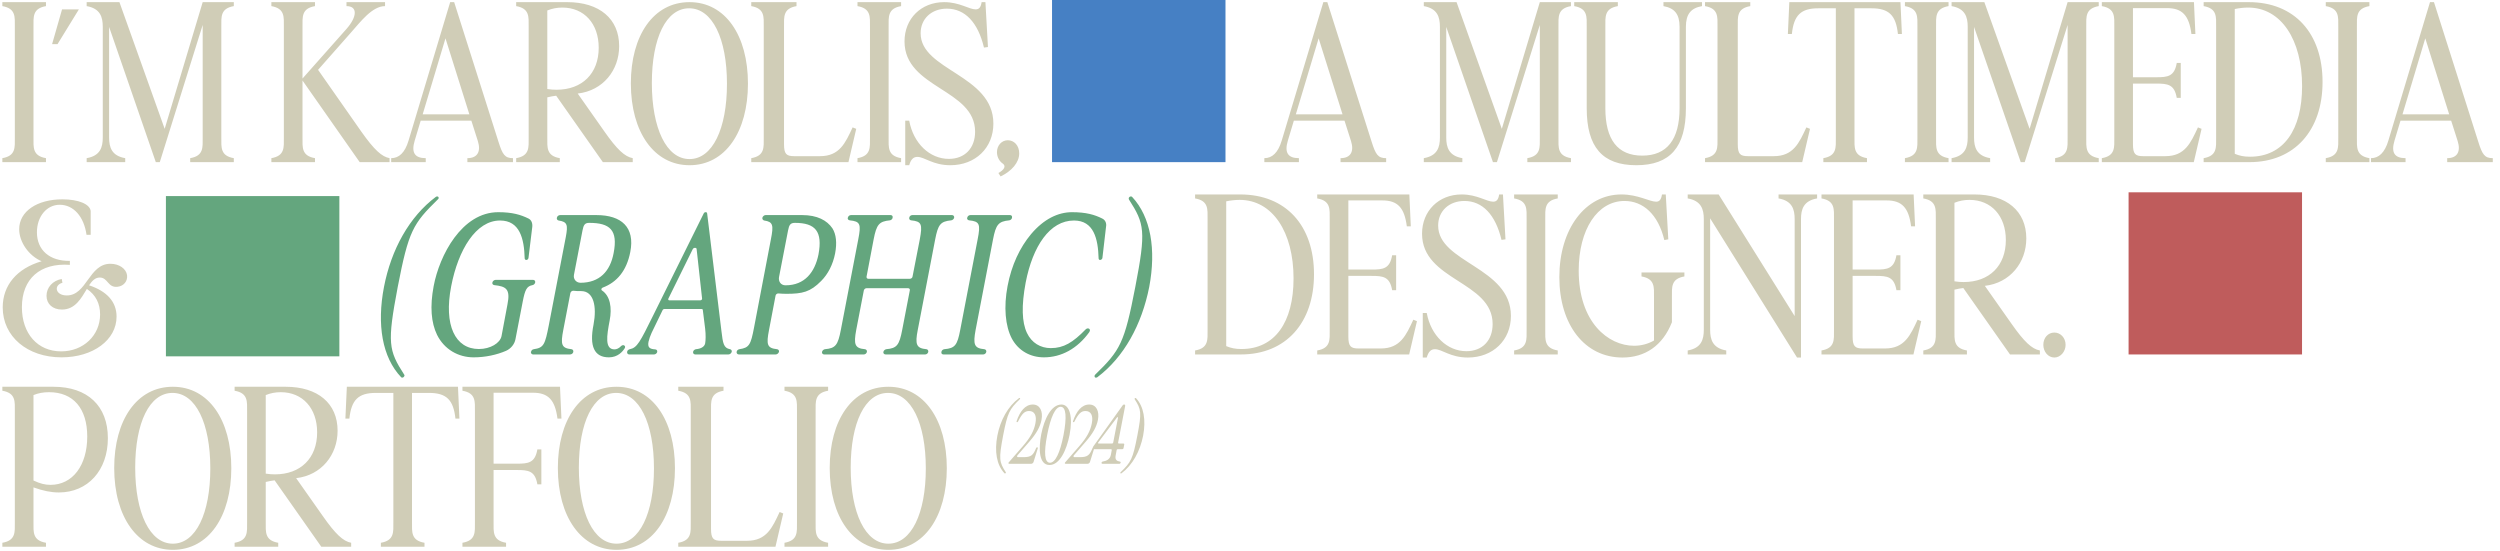 <svg width="1326" height="292" viewBox="0 0 1326 292" fill="none" xmlns="http://www.w3.org/2000/svg">
<path d="M17.76 14.192V72.944C17.76 78.128 17.184 82.64 24.384 83.888V86H1.248V83.888C8.448 82.64 7.872 78.128 7.872 72.944V14.192C7.872 9.008 8.448 4.496 1.248 3.248V1.136H24.384V3.248C17.184 4.496 17.76 9.008 17.76 14.192ZM41.838 4.976L30.51 23.408H27.63L32.91 4.976H41.838ZM107.503 72.944V13.232L84.751 86H82.639L57.871 14.288V72.944C57.871 78.128 59.215 82.64 66.415 83.888V86H45.967V83.888C53.167 82.64 54.511 78.128 54.511 72.944V14.192C54.511 9.008 53.167 4.496 45.967 3.248V1.136H63.343L87.343 68.336L107.503 1.136H124.015V3.248C116.815 4.496 117.391 9.008 117.391 14.192V72.944C117.391 78.128 116.815 82.64 124.015 83.888V86H100.879V83.888C108.079 82.64 107.503 78.128 107.503 72.944ZM160.448 42.704V72.944C160.448 78.128 159.872 82.64 167.072 83.888V86H143.936V83.888C151.136 82.64 150.56 78.128 150.56 72.944V14.192C150.56 9.008 151.136 4.496 143.936 3.248V1.136H167.072V3.248C159.872 4.496 160.448 9.008 160.448 14.192V41.648L183.776 15.344C189.44 8.912 189.824 3.248 183.776 3.248V1.136H204.224V3.248C197.408 3.248 191.264 11.504 185.984 17.456L168.704 37.04L191.552 69.68C198.656 79.76 202.592 83.12 206.624 83.888V86H190.784L160.448 42.704ZM236.28 20.336L224.184 60.656H248.952L236.28 20.336ZM272.088 83.888V86H247.896V83.888C253.272 83.888 255.192 80.336 253.464 74.864L250.008 64.016H223.128L219.96 74.576C218.04 80.912 219.96 83.888 225.816 83.888V86H207.48V83.888C211.608 83.888 214.776 81.008 216.696 74.576L238.776 1.136H240.888L264.408 75.248C266.52 81.968 267.768 83.888 272.088 83.888ZM296.915 86H273.779V83.888C280.979 82.64 280.403 78.128 280.403 72.944V14.192C280.403 9.008 280.979 4.496 273.779 3.248V1.136H300.851C317.939 1.136 328.403 9.968 328.403 24.464C328.403 37.232 319.859 48.08 306.419 49.616L320.531 69.68C327.251 79.28 331.379 83.12 335.603 83.888V86H319.763L294.995 50.768C293.651 50.96 292.115 51.152 290.291 51.632V72.944C290.291 78.128 289.715 82.64 296.915 83.888V86ZM295.187 47.6C308.819 47.6 317.555 38.96 317.555 25.328C317.555 12.56 309.875 4.016 298.259 4.016C295.475 4.016 292.883 4.496 290.291 5.552V47.216C292.115 47.504 293.747 47.6 295.187 47.6ZM365.709 87.632C347.085 87.632 334.605 70.256 334.605 44.24C334.605 18.8 346.605 1.136 365.709 1.136C384.717 1.136 396.717 18.8 396.717 44.336C396.717 69.872 384.717 87.632 365.709 87.632ZM365.517 4.4C353.325 4.4 345.741 20.144 345.741 44.048C345.741 68.144 353.517 84.368 365.709 84.368C377.901 84.368 385.581 68.336 385.581 44.432C385.581 20.432 377.805 4.4 365.517 4.4ZM398.467 1.136H422.467V3.248C415.267 4.496 415.843 9.008 415.843 14.192V76.496C415.843 81.68 417.091 82.832 421.219 82.832H434.947C445.315 82.832 448.387 75.824 452.227 67.568L454.147 68.336L450.019 86H398.467V83.888C405.667 82.64 405.091 78.128 405.091 72.944V14.192C405.091 9.008 405.667 4.496 398.467 3.248V1.136ZM471.323 14.192V72.944C471.323 78.128 470.747 82.64 477.947 83.888V86H454.811V83.888C462.011 82.64 461.435 78.128 461.435 72.944V14.192C461.435 9.008 462.011 4.496 454.811 3.248V1.136H477.947V3.248C470.747 4.496 471.323 9.008 471.323 14.192ZM480.137 64.016H482.249C484.457 76.016 493.097 84.272 503.273 84.272C511.721 84.272 517.193 78.608 517.193 69.872C517.193 47.12 479.753 46.928 479.753 21.968C479.753 9.872 488.585 1.136 500.777 1.136C508.937 1.136 514.025 4.976 517.481 4.976C519.305 4.976 520.265 3.824 520.649 1.136H522.665L524.009 24.944L521.897 25.232C518.729 11.888 511.817 4.592 502.217 4.592C494.057 4.592 488.297 9.968 488.297 17.648C488.297 37.424 526.889 39.632 526.889 65.552C526.889 78.416 517.385 87.632 504.041 87.632C494.729 87.632 490.409 83.216 486.569 83.216C484.457 83.216 483.113 84.56 482.249 87.632H480.137V64.016ZM530.704 93.584L529.552 91.76C532.528 90.128 533.872 88.112 531.76 86.672C530.416 85.808 528.784 83.6 528.784 80.72C528.784 77.168 531.28 74.384 534.544 74.384C537.808 74.384 540.592 77.072 540.592 81.392C540.592 86.192 536.56 90.8 530.704 93.584ZM699.405 20.336L687.309 60.656H712.077L699.405 20.336ZM735.213 83.888V86H711.021V83.888C716.397 83.888 718.317 80.336 716.589 74.864L713.133 64.016H686.253L683.085 74.576C681.165 80.912 683.085 83.888 688.941 83.888V86H670.605V83.888C674.733 83.888 677.901 81.008 679.821 74.576L701.901 1.136H704.013L727.533 75.248C729.645 81.968 730.893 83.888 735.213 83.888ZM816.722 72.944V13.232L793.97 86H791.858L767.09 14.288V72.944C767.09 78.128 768.434 82.64 775.634 83.888V86H755.186V83.888C762.386 82.64 763.73 78.128 763.73 72.944V14.192C763.73 9.008 762.386 4.496 755.186 3.248V1.136H772.562L796.562 68.336L816.722 1.136H833.234V3.248C826.034 4.496 826.61 9.008 826.61 14.192V72.944C826.61 78.128 826.034 82.64 833.234 83.888V86H810.098V83.888C817.298 82.64 816.722 78.128 816.722 72.944ZM851.481 14.192V57.392C851.481 74.096 858.009 82.544 871.065 82.544C884.121 82.544 890.841 74 890.841 57.392V14.192C890.841 7.568 888.249 4.304 882.297 3.248V1.136H902.745V3.248C896.793 4.304 894.201 7.568 894.201 14.192V57.392C894.201 78.032 885.849 87.632 867.897 87.632C849.945 87.632 841.593 78.032 841.593 57.392V14.192C841.593 9.008 842.169 4.496 834.969 3.248V1.136H858.105V3.248C850.905 4.496 851.481 9.008 851.481 14.192ZM904.342 1.136H928.342V3.248C921.142 4.496 921.718 9.008 921.718 14.192V76.496C921.718 81.68 922.966 82.832 927.094 82.832H940.822C951.19 82.832 954.262 75.824 958.102 67.568L960.022 68.336L955.894 86H904.342V83.888C911.542 82.64 910.966 78.128 910.966 72.944V14.192C910.966 9.008 911.542 4.496 904.342 3.248V1.136ZM964.418 4.4C955.202 4.4 951.458 8.048 950.402 18.032H948.29L949.058 1.136H1008L1008.77 18.032H1006.66C1005.6 8.048 1001.86 4.4 992.642 4.4H983.618V72.944C983.618 78.128 983.042 82.64 990.242 83.888V86H967.106V83.888C974.306 82.64 973.73 78.128 973.73 72.944V4.4H964.418ZM1026.89 14.192V72.944C1026.89 78.128 1026.31 82.64 1033.51 83.888V86H1010.37V83.888C1017.57 82.64 1017 78.128 1017 72.944V14.192C1017 9.008 1017.57 4.496 1010.37 3.248V1.136H1033.51V3.248C1026.31 4.496 1026.89 9.008 1026.89 14.192ZM1096.66 72.944V13.232L1073.91 86H1071.8L1047.03 14.288V72.944C1047.03 78.128 1048.37 82.64 1055.57 83.888V86H1035.12V83.888C1042.32 82.64 1043.67 78.128 1043.67 72.944V14.192C1043.67 9.008 1042.32 4.496 1035.12 3.248V1.136H1052.5L1076.5 68.336L1096.66 1.136H1113.17V3.248C1105.97 4.496 1106.55 9.008 1106.55 14.192V72.944C1106.55 78.128 1105.97 82.64 1113.17 83.888V86H1090.04V83.888C1097.24 82.64 1096.66 78.128 1096.66 72.944ZM1156.67 33.392V51.92H1154.55C1153.31 44.72 1149.75 44.336 1143.61 44.336H1131.32V76.496C1131.32 81.68 1132.57 82.832 1136.7 82.832H1148.51C1158.87 82.832 1161.95 75.824 1165.79 67.568L1167.71 68.336L1163.58 86H1114.81V83.888C1122.01 82.64 1121.43 78.128 1121.43 72.944V14.192C1121.43 9.008 1122.01 4.496 1114.81 3.248V1.136H1163.67L1164.44 18.032H1162.33C1161.08 8.144 1157.43 4.304 1149.37 4.304H1131.32V40.976H1143.61C1149.75 40.976 1153.31 40.592 1154.55 33.392H1156.67ZM1168.81 1.136H1192.71C1217.1 1.136 1231.88 17.744 1231.88 43.472C1231.88 69.104 1217.1 86 1193.1 86H1168.81V83.888C1176.01 82.64 1175.43 78.128 1175.43 72.944V14.192C1175.43 9.008 1176.01 4.496 1168.81 3.248V1.136ZM1192.43 4.016C1190.12 4.016 1187.63 4.304 1185.32 4.784V81.584C1187.91 82.64 1190.12 83.12 1193.39 83.12C1211.15 83.12 1221.03 68.912 1221.03 45.68C1221.03 21.104 1209.9 4.016 1192.43 4.016ZM1250.1 14.192V72.944C1250.1 78.128 1249.53 82.64 1256.73 83.888V86H1233.59V83.888C1240.79 82.64 1240.22 78.128 1240.22 72.944V14.192C1240.22 9.008 1240.79 4.496 1233.59 3.248V1.136H1256.73V3.248C1249.53 4.496 1250.1 9.008 1250.1 14.192ZM1286.37 20.336L1274.28 60.656H1299.05L1286.37 20.336ZM1322.18 83.888V86H1297.99V83.888C1303.37 83.888 1305.29 80.336 1303.56 74.864L1300.1 64.016H1273.22L1270.05 74.576C1268.13 80.912 1270.05 83.888 1275.91 83.888V86H1257.57V83.888C1261.7 83.888 1264.87 81.008 1266.79 74.576L1288.87 1.136H1290.98L1314.5 75.248C1316.61 81.968 1317.86 83.888 1322.18 83.888ZM32.832 164.192C27.936 164.192 24.672 161.216 24.672 156.896C24.672 152.48 27.936 148.832 32.736 147.968L33.12 149.984C28.416 151.232 29.28 156.704 35.424 156.704C46.08 156.704 47.136 139.904 58.56 139.904C63.168 139.904 66.912 142.496 67.392 145.952C67.776 149.12 65.664 151.712 62.4 152.096C57.12 152.768 57.312 147.2 52.896 147.2C50.496 147.2 48.864 148.928 47.232 151.328C56.832 154.496 61.824 160.16 61.824 167.936C61.824 180.32 49.344 189.536 32.64 189.536C14.496 189.536 1.44 178.496 1.44 163.04C1.44 151.328 8.928 142.4 22.08 138.56C15.264 135.68 10.176 128.384 10.176 121.568C10.176 112.16 19.584 105.728 33.12 105.728C41.568 105.728 47.616 108.224 48.096 111.872V124.544H45.888C44.544 114.848 38.976 108.608 31.68 108.608C24.768 108.608 19.584 114.848 19.584 123.2C19.584 132.704 26.4 138.56 37.056 138.368V140.48C21.312 139.328 11.616 147.872 11.616 162.944C11.616 176.96 19.968 186.368 32.448 186.368C44.16 186.368 53.088 177.92 53.088 166.784C53.088 161.024 50.784 156.416 46.08 153.248C43.104 158.144 39.936 164.192 32.832 164.192ZM633.873 103.136H657.777C682.161 103.136 696.945 119.744 696.945 145.472C696.945 171.104 682.161 188 658.161 188H633.873V185.888C641.073 184.64 640.497 180.128 640.497 174.944V116.192C640.497 111.008 641.073 106.496 633.873 105.248V103.136ZM657.489 106.016C655.185 106.016 652.689 106.304 650.385 106.784V183.584C652.977 184.64 655.185 185.12 658.449 185.12C676.209 185.12 686.097 170.912 686.097 147.68C686.097 123.104 674.961 106.016 657.489 106.016ZM740.51 135.392V153.92H738.398C737.15 146.72 733.598 146.336 727.454 146.336H715.166V178.496C715.166 183.68 716.414 184.832 720.542 184.832H732.35C742.718 184.832 745.79 177.824 749.63 169.568L751.55 170.336L747.422 188H698.654V185.888C705.854 184.64 705.278 180.128 705.278 174.944V116.192C705.278 111.008 705.854 106.496 698.654 105.248V103.136H747.518L748.286 120.032H746.174C744.926 110.144 741.278 106.304 733.214 106.304H715.166V142.976H727.454C733.598 142.976 737.15 142.592 738.398 135.392H740.51ZM754.637 166.016H756.749C758.957 178.016 767.597 186.272 777.773 186.272C786.221 186.272 791.693 180.608 791.693 171.872C791.693 149.12 754.253 148.928 754.253 123.968C754.253 111.872 763.085 103.136 775.277 103.136C783.437 103.136 788.525 106.976 791.981 106.976C793.805 106.976 794.765 105.824 795.149 103.136H797.165L798.509 126.944L796.397 127.232C793.229 113.888 786.317 106.592 776.717 106.592C768.557 106.592 762.797 111.968 762.797 119.648C762.797 139.424 801.389 141.632 801.389 167.552C801.389 180.416 791.885 189.632 778.541 189.632C769.229 189.632 764.909 185.216 761.069 185.216C758.957 185.216 757.613 186.56 756.749 189.632H754.637V166.016ZM819.604 116.192V174.944C819.604 180.128 819.028 184.64 826.228 185.888V188H803.092V185.888C810.292 184.64 809.716 180.128 809.716 174.944V116.192C809.716 111.008 810.292 106.496 803.092 105.248V103.136H826.228V105.248C819.028 106.496 819.604 111.008 819.604 116.192ZM884.866 126.944L882.754 127.328C879.49 113.6 871.426 106.592 861.634 106.592C847.33 106.592 837.346 121.664 837.346 143.552C837.346 170.912 852.994 183.392 866.722 183.392C870.466 183.392 874.114 182.432 877.282 180.608V157.568C877.282 152.384 877.858 147.872 870.658 146.624V144.512H893.41V146.624C886.21 147.872 886.786 152.384 886.786 157.568V170.912C881.89 183.392 872.482 189.632 860.578 189.632C840.61 189.632 827.074 172.352 827.074 147.008C827.074 121.472 840.802 103.136 860.002 103.136C868.834 103.136 874.882 106.976 878.434 106.976C880.162 106.976 881.122 105.824 881.506 103.136H883.522L884.866 126.944ZM907.058 115.808V174.944C907.058 180.128 908.402 184.64 915.602 185.888V188H895.154V185.888C902.354 184.64 903.698 180.128 903.698 174.944V116.192C903.698 111.008 902.354 106.496 895.154 105.248V103.136H911.57L951.89 167.648V116.192C951.89 111.008 950.546 106.496 943.346 105.248V103.136H963.794V105.248C956.594 106.496 955.25 111.008 955.25 116.192V189.632H953.138L907.058 115.808ZM1007.98 135.392V153.92H1005.87C1004.62 146.72 1001.07 146.336 994.923 146.336H982.635V178.496C982.635 183.68 983.883 184.832 988.011 184.832H999.819C1010.19 184.832 1013.26 177.824 1017.1 169.568L1019.02 170.336L1014.89 188H966.123V185.888C973.323 184.64 972.747 180.128 972.747 174.944V116.192C972.747 111.008 973.323 106.496 966.123 105.248V103.136H1014.99L1015.76 120.032H1013.64C1012.4 110.144 1008.75 106.304 1000.68 106.304H982.635V142.976H994.923C1001.07 142.976 1004.62 142.592 1005.87 135.392H1007.98ZM1043.26 188H1020.12V185.888C1027.32 184.64 1026.75 180.128 1026.75 174.944V116.192C1026.75 111.008 1027.32 106.496 1020.12 105.248V103.136H1047.2C1064.28 103.136 1074.75 111.968 1074.75 126.464C1074.75 139.232 1066.2 150.08 1052.76 151.616L1066.88 171.68C1073.6 181.28 1077.72 185.12 1081.95 185.888V188H1066.11L1041.34 152.768C1040 152.96 1038.46 153.152 1036.64 153.632V174.944C1036.64 180.128 1036.06 184.64 1043.26 185.888V188ZM1041.53 149.6C1055.16 149.6 1063.9 140.96 1063.9 127.328C1063.9 114.56 1056.22 106.016 1044.6 106.016C1041.82 106.016 1039.23 106.496 1036.64 107.552V149.216C1038.46 149.504 1040.09 149.6 1041.53 149.6ZM1089.64 176.384C1092.81 176.384 1095.59 179.072 1095.59 182.912C1095.59 186.56 1092.81 189.632 1089.64 189.632C1086.28 189.632 1083.78 186.464 1083.78 182.912C1083.78 179.168 1086.28 176.384 1089.64 176.384ZM1.248 290V287.888C8.448 286.64 7.872 282.128 7.872 276.944V218.192C7.872 213.008 8.448 208.496 1.248 207.248V205.136H28.32C46.464 205.136 57.216 215.312 57.216 232.4C57.216 249.488 46.56 261.2 31.2 261.2C27.072 261.2 22.848 260.336 17.76 258.512V276.944C17.76 282.128 17.184 286.64 24.384 287.888V290H1.248ZM26.784 257.168C38.496 257.168 46.272 246.896 46.272 231.536C46.272 216.656 38.88 208.016 26.016 208.016C22.944 208.016 20.352 208.496 17.76 209.552V254.864C21.312 256.496 23.808 257.168 26.784 257.168ZM91.678 291.632C73.054 291.632 60.574 274.256 60.574 248.24C60.574 222.8 72.574 205.136 91.678 205.136C110.686 205.136 122.686 222.8 122.686 248.336C122.686 273.872 110.686 291.632 91.678 291.632ZM91.486 208.4C79.294 208.4 71.71 224.144 71.71 248.048C71.71 272.144 79.486 288.368 91.678 288.368C103.87 288.368 111.55 272.336 111.55 248.432C111.55 224.432 103.774 208.4 91.486 208.4ZM147.572 290H124.436V287.888C131.636 286.64 131.06 282.128 131.06 276.944V218.192C131.06 213.008 131.636 208.496 124.436 207.248V205.136H151.508C168.596 205.136 179.06 213.968 179.06 228.464C179.06 241.232 170.516 252.08 157.076 253.616L171.188 273.68C177.908 283.28 182.036 287.12 186.26 287.888V290H170.42L145.652 254.768C144.308 254.96 142.772 255.152 140.948 255.632V276.944C140.948 282.128 140.372 286.64 147.572 287.888V290ZM145.844 251.6C159.476 251.6 168.212 242.96 168.212 229.328C168.212 216.56 160.532 208.016 148.916 208.016C146.132 208.016 143.54 208.496 140.948 209.552V251.216C142.772 251.504 144.404 251.6 145.844 251.6ZM199.325 208.4C190.109 208.4 186.365 212.048 185.309 222.032H183.197L183.965 205.136H242.909L243.677 222.032H241.565C240.509 212.048 236.765 208.4 227.549 208.4H218.525V276.944C218.525 282.128 217.949 286.64 225.149 287.888V290H202.013V287.888C209.213 286.64 208.637 282.128 208.637 276.944V208.4H199.325ZM268.415 290H245.279V287.888C252.479 286.64 251.903 282.128 251.903 276.944V218.192C251.903 213.008 252.479 208.496 245.279 207.248V205.136H297.023L297.791 222.032H295.679C294.431 212.144 290.783 208.304 282.719 208.304H261.791V245.936H274.079C280.223 245.936 283.775 245.552 285.023 238.352H287.135V256.88H285.023C283.775 249.68 280.223 249.296 274.079 249.296H261.791V276.944C261.791 282.128 261.215 286.64 268.415 287.888V290ZM326.99 291.632C308.366 291.632 295.886 274.256 295.886 248.24C295.886 222.8 307.886 205.136 326.99 205.136C345.998 205.136 357.998 222.8 357.998 248.336C357.998 273.872 345.998 291.632 326.99 291.632ZM326.798 208.4C314.606 208.4 307.022 224.144 307.022 248.048C307.022 272.144 314.798 288.368 326.99 288.368C339.182 288.368 346.862 272.336 346.862 248.432C346.862 224.432 339.086 208.4 326.798 208.4ZM359.748 205.136H383.748V207.248C376.548 208.496 377.124 213.008 377.124 218.192V280.496C377.124 285.68 378.372 286.832 382.5 286.832H396.228C406.596 286.832 409.668 279.824 413.508 271.568L415.428 272.336L411.3 290H359.748V287.888C366.948 286.64 366.372 282.128 366.372 276.944V218.192C366.372 213.008 366.948 208.496 359.748 207.248V205.136ZM432.604 218.192V276.944C432.604 282.128 432.028 286.64 439.228 287.888V290H416.092V287.888C423.292 286.64 422.716 282.128 422.716 276.944V218.192C422.716 213.008 423.292 208.496 416.092 207.248V205.136H439.228V207.248C432.028 208.496 432.604 213.008 432.604 218.192ZM471.178 291.632C452.554 291.632 440.074 274.256 440.074 248.24C440.074 222.8 452.074 205.136 471.178 205.136C490.186 205.136 502.186 222.8 502.186 248.336C502.186 273.872 490.186 291.632 471.178 291.632ZM470.986 208.4C458.794 208.4 451.21 224.144 451.21 248.048C451.21 272.144 458.986 288.368 471.178 288.368C483.37 288.368 491.05 272.336 491.05 248.432C491.05 224.432 483.274 208.4 470.986 208.4Z" fill="#D0CDB7"/>
<path d="M232.655 104.768C232.751 105.152 232.559 105.536 232.271 105.728C219.023 118.688 216.719 122.432 210.959 152.192C205.295 182.048 206.062 185.792 214.415 198.752C214.607 198.944 214.607 199.328 214.319 199.712C214.031 200.288 213.167 200.48 212.783 200.096C202.703 189.536 199.823 172.16 203.663 152.192C207.503 132.32 217.103 114.944 231.215 104.384C231.791 104 232.559 104.192 232.655 104.768ZM262.834 148.448H282.802C283.474 148.448 284.05 149.024 283.858 149.888C283.666 150.56 283.09 151.136 282.418 151.232C279.442 151.808 278.482 153.536 277.234 160.064L273.394 179.936C272.914 182.528 270.994 184.928 268.402 186.08C263.506 188.192 257.458 189.536 251.218 189.536C243.058 189.536 235.666 185.312 231.826 177.632C228.658 171.104 227.986 162.56 230.002 151.808C233.074 135.392 244.978 112.544 264.274 112.544C271.762 112.544 276.178 113.888 280.306 115.904C281.842 116.672 282.514 118.304 282.322 120.32L280.306 136.832C280.21 137.408 279.73 137.888 279.154 137.888C278.674 137.888 278.29 137.504 278.29 137.024C278.002 126.56 275.698 116.96 265.234 116.96C252.466 116.96 243.058 132.416 239.314 151.808C235.282 172.544 241.426 185.12 254.002 185.12C260.146 185.12 265.234 181.952 266.002 178.304L269.17 161.408C270.802 153.248 268.402 151.904 262.162 151.232C261.394 151.136 260.914 150.464 261.202 149.696C261.394 149.024 262.162 148.448 262.834 148.448ZM331.034 183.2C331.61 183.488 331.706 184.16 331.322 184.736C330.266 186.464 327.674 189.536 322.97 189.536C315.194 189.536 312.506 183.68 314.81 172.16C316.634 162.56 314.906 154.4 308.282 154.4C306.65 154.4 305.498 154.4 304.058 154.208C303.386 154.208 302.714 154.688 302.522 155.456L298.778 174.944C297.242 182.816 297.818 184.64 303.098 185.216C303.866 185.312 304.25 185.984 304.058 186.752C303.866 187.52 303.098 188 302.33 188H282.746C281.978 188 281.498 187.328 281.594 186.56H281.69C281.786 185.888 282.362 185.312 283.13 185.216C288.41 184.448 289.082 182.816 291.098 172.448L300.122 125.6C301.274 119.36 300.986 117.632 296.282 116.96C295.514 116.768 295.13 116.096 295.418 115.328C295.61 114.56 296.378 114.08 297.146 114.08H316.346C329.594 114.08 336.89 120.512 334.298 133.664C332.378 143.552 327.29 149.696 319.61 152.576C318.938 152.864 318.746 153.728 319.226 154.016C323.642 156.896 324.698 163.232 323.354 170.048C321.818 178.112 320.666 185.312 325.946 185.312C326.906 185.312 328.25 184.832 329.402 183.584C329.882 183.104 330.554 182.912 331.034 183.2ZM307.802 149.984C317.978 149.984 323.642 143.936 325.466 134.24C327.866 121.952 323.45 118.208 312.506 118.208C310.202 118.208 309.53 119.264 308.954 122.24L304.442 145.664C303.962 147.968 305.498 149.888 307.802 149.984ZM387.167 185.216C387.839 185.312 388.223 185.888 388.127 186.56C387.935 187.328 387.167 188 386.399 188H368.735C367.871 188 367.391 187.232 367.679 186.368C367.871 185.792 368.543 185.312 369.119 185.216C371.519 185.024 373.631 184.064 374.015 182.144C374.303 180.512 374.399 177.536 374.015 174.368L372.767 164.384C372.767 164.096 372.479 163.904 372.191 163.904H352.319C352.031 163.904 351.647 164.096 351.455 164.48L345.599 176.576C344.927 178.016 344.255 179.936 343.967 181.28C343.391 184.352 344.639 185.12 347.519 185.312C348.287 185.312 348.767 185.984 348.575 186.752C348.383 187.424 347.615 188 346.943 188H333.791C332.831 188 332.351 187.136 332.735 186.176C333.023 185.696 333.503 185.312 334.079 185.216C337.919 184.448 339.455 181.472 346.463 167.264L373.247 113.216C373.439 112.736 374.015 112.448 374.495 112.544C374.879 112.64 375.071 112.928 375.071 113.216L382.655 175.616C383.423 182.144 383.807 184.544 387.167 185.216ZM371.423 159.296C371.999 159.296 372.479 158.816 372.383 158.336L369.503 132.224C369.503 131.648 369.119 131.456 368.639 131.456C368.159 131.456 367.679 131.648 367.391 132.224L354.527 158.336C354.239 158.816 354.527 159.296 355.007 159.296H371.423ZM406.079 114.08H425.471C433.439 114.08 438.623 116.864 441.503 121.088C443.519 124.256 443.999 128.864 442.943 134.432C441.791 140.288 439.199 145.376 435.551 149.024C429.791 154.88 425.663 155.84 417.023 155.84C415.391 155.84 414.335 155.744 412.895 155.648C412.223 155.552 411.455 156.128 411.359 156.8L407.903 174.944C406.367 182.816 406.847 184.64 412.127 185.216C412.895 185.312 413.279 185.888 413.183 186.56C412.991 187.328 412.223 188 411.455 188H391.871C391.103 188 390.527 187.328 390.719 186.56C390.815 185.888 391.487 185.312 392.159 185.216C397.439 184.448 398.207 182.816 399.935 173.792L408.863 127.04C410.399 119.36 410.015 117.632 405.311 116.96C404.639 116.768 404.255 116.192 404.351 115.52C404.543 114.752 405.311 114.08 406.079 114.08ZM417.983 122.24L413.183 147.008C412.799 149.408 414.239 151.328 416.639 151.328C426.815 151.328 432.191 144.416 434.111 135.008C436.415 122.72 432.479 118.208 421.631 118.208C419.231 118.208 418.559 119.264 417.983 122.24ZM504.549 116.864C498.789 117.44 497.541 119.072 496.005 127.04L486.789 174.944C485.253 182.72 486.021 184.736 491.397 185.216C492.069 185.312 492.453 185.888 492.357 186.656C492.165 187.424 491.493 188 490.725 188H469.701C468.837 188 468.261 187.232 468.645 186.368C468.837 185.792 469.509 185.312 470.085 185.216C475.749 184.736 476.997 183.008 478.533 174.944L482.565 154.016C482.757 153.344 482.277 152.864 481.605 152.864H459.621C458.949 152.864 458.373 153.344 458.181 154.016L454.149 174.944C452.709 182.72 453.381 184.736 458.757 185.216C459.525 185.312 459.909 185.888 459.813 186.656C459.621 187.424 458.949 188 458.181 188H437.061C436.293 188 435.717 187.232 436.101 186.368C436.293 185.792 436.965 185.312 437.541 185.216C443.205 184.736 444.453 183.008 445.989 174.944L455.205 127.04C456.837 118.784 456.261 117.44 450.693 116.864C449.925 116.768 449.541 116.192 449.637 115.52L449.733 115.424C449.829 114.656 450.597 114.08 451.365 114.08H472.389C473.157 114.08 473.637 114.656 473.445 115.424V115.52C473.349 116.192 472.677 116.768 472.005 116.864C466.245 117.44 464.901 119.072 463.365 127.04L459.621 146.72C459.525 147.392 459.909 147.872 460.581 147.872H482.565C483.237 147.872 483.909 147.392 484.005 146.72L487.845 127.04C489.381 118.784 488.805 117.44 483.237 116.864C482.565 116.768 482.085 116.192 482.277 115.52V115.424C482.373 114.656 483.141 114.08 483.909 114.08H504.933C505.701 114.08 506.181 114.656 506.085 115.424V115.52C505.893 116.192 505.221 116.768 504.549 116.864ZM499.327 186.656C499.423 185.888 500.095 185.312 500.863 185.216C506.527 184.736 507.775 183.104 509.311 174.944L518.527 127.04C520.159 118.784 519.583 117.44 514.015 116.864C513.247 116.768 512.863 116.192 512.959 115.52L513.055 115.424C513.151 114.656 513.919 114.08 514.687 114.08H535.711C536.479 114.08 536.959 114.656 536.767 115.424V115.52C536.671 116.192 535.999 116.768 535.327 116.864C529.567 117.44 528.223 119.072 526.687 127.04L517.471 174.944C516.031 182.72 516.703 184.736 522.079 185.216C522.847 185.312 523.231 185.888 523.135 186.656C522.943 187.424 522.271 188 521.503 188H500.383C499.615 188 499.135 187.424 499.327 186.656ZM577.997 174.752C578.189 175.136 578.093 175.616 577.805 176.096C571.469 184.928 562.925 189.536 553.709 189.536C546.413 189.536 540.173 185.984 536.717 179.648C533.165 172.928 532.301 162.752 534.413 151.712C536.525 140.576 540.941 131.264 546.893 124.16C553.613 116.192 561.197 112.544 568.589 112.544C576.077 112.544 580.589 113.888 584.621 115.904C586.253 116.672 587.021 118.4 586.637 120.32L584.717 136.832C584.621 137.408 584.045 137.888 583.469 137.888C582.989 137.888 582.701 137.504 582.701 137.024C582.413 126.56 580.109 116.96 569.645 116.96C556.781 116.96 547.757 130.592 544.013 149.888C541.709 162.176 541.997 170.912 544.685 176.576C547.181 181.856 551.885 184.64 557.357 184.64C564.173 184.64 569.069 181.664 575.885 174.656C576.557 173.984 577.613 173.984 577.997 174.752ZM598.799 104.768C599.183 104.192 599.951 104 600.431 104.384C610.415 115.04 613.295 132.32 609.551 152.192C605.615 172.16 596.111 189.536 581.999 200.096C581.423 200.48 580.655 200.384 580.559 199.712C580.463 199.424 580.559 199.04 580.847 198.752C594.191 185.792 596.399 182.048 602.159 152.192C607.919 122.432 607.055 118.688 598.799 105.824C598.607 105.536 598.607 105.152 598.799 104.768Z" fill="#64A67E"/>
<path d="M541.08 211.32C541.12 211.48 541.04 211.64 540.92 211.72C535.4 217.12 534.44 218.68 532.04 231.08C529.68 243.52 530 245.08 533.48 250.48C533.56 250.56 533.56 250.72 533.44 250.88C533.32 251.12 532.96 251.2 532.8 251.04C528.6 246.64 527.4 239.4 529 231.08C530.6 222.8 534.6 215.56 540.48 211.16C540.72 211 541.04 211.08 541.08 211.32ZM550.095 237.24C550.375 237.24 550.535 237.48 550.455 237.76L548.175 245.08C547.975 245.6 547.455 246 546.935 246H535.215C534.975 246 534.815 245.8 534.855 245.56C534.895 245.48 534.935 245.4 534.975 245.32L542.535 236.64C546.535 232.04 548.415 228.52 549.175 224.56C550.015 220.32 548.655 218 545.815 218C543.495 218 542.055 219.4 539.935 223.64C539.815 223.88 539.575 224 539.375 223.92C539.215 223.84 539.135 223.68 539.175 223.48C540.935 218.2 543.775 214.56 547.815 214.56C551.575 214.56 553.295 218.12 552.415 222.72C551.695 226.4 549.735 229.92 545.935 234.28L539.615 241.56C539.295 241.96 539.455 242.48 539.935 242.48H542.775C546.975 242.48 548.015 241.44 549.575 237.6C549.655 237.4 549.895 237.24 550.095 237.24ZM556.667 246.64C550.987 246.64 550.787 238 552.267 230.36C553.867 222.12 557.627 214.56 562.987 214.56C567.387 214.56 569.147 221.12 567.307 230.64C565.747 238.64 562.107 246.64 556.667 246.64ZM562.547 215.76C559.787 215.76 557.227 221.24 555.427 230.68C553.587 240.12 554.027 245.44 556.907 245.44C559.747 245.44 562.267 240.08 564.067 230.88C565.907 221.2 565.507 215.76 562.547 215.76ZM580.021 237.24C580.301 237.24 580.461 237.48 580.381 237.76L578.101 245.08C577.901 245.6 577.381 246 576.861 246H565.141C564.901 246 564.741 245.8 564.781 245.56C564.821 245.48 564.861 245.4 564.901 245.32L572.461 236.64C576.461 232.04 578.341 228.52 579.101 224.56C579.941 220.32 578.581 218 575.741 218C573.421 218 571.981 219.4 569.861 223.64C569.741 223.88 569.501 224 569.301 223.92C569.141 223.84 569.061 223.68 569.101 223.48C570.861 218.2 573.701 214.56 577.741 214.56C581.501 214.56 583.221 218.12 582.341 222.72C581.621 226.4 579.661 229.92 575.861 234.28L569.541 241.56C569.221 241.96 569.381 242.48 569.861 242.48H572.701C576.901 242.48 577.941 241.44 579.501 237.6C579.581 237.4 579.821 237.24 580.021 237.24ZM595.353 238.24H592.833C592.593 238.24 592.313 238.44 592.273 238.72L591.753 241.52C591.273 243.88 592.393 244.6 594.073 244.84C594.313 244.88 594.473 245.12 594.433 245.4C594.353 245.72 594.033 246 593.713 246H584.753C584.393 246 584.153 245.68 584.273 245.32C584.353 245.04 584.633 244.84 584.873 244.8C586.633 244.52 588.673 243.8 589.193 241.32L589.673 238.72C589.713 238.44 589.553 238.24 589.313 238.24H580.353C580.073 238.24 579.833 238.08 579.713 237.88C579.553 237.6 579.593 237.24 579.793 236.92L595.513 214.92C595.673 214.68 595.953 214.56 596.193 214.56C596.393 214.56 596.553 214.6 596.673 214.72C596.793 214.88 596.833 215.08 596.793 215.28L593.033 234.8C592.993 235.04 593.153 235.24 593.433 235.24H595.913C596.153 235.24 596.353 235.48 596.313 235.72L595.913 237.76C595.833 238 595.593 238.24 595.353 238.24ZM582.473 234.72C582.313 234.96 582.433 235.24 582.673 235.24H589.873C590.113 235.24 590.393 235.04 590.433 234.8L592.993 221.56C593.033 221.24 592.673 221.16 592.473 221.4L582.473 234.72ZM601.835 211.32C601.995 211.08 602.315 211 602.515 211.16C606.675 215.6 607.875 222.8 606.315 231.08C604.675 239.4 600.715 246.64 594.835 251.04C594.595 251.2 594.275 251.16 594.235 250.88C594.195 250.76 594.235 250.6 594.355 250.48C599.915 245.08 600.835 243.52 603.235 231.08C605.635 218.68 605.275 217.12 601.835 211.76C601.755 211.64 601.755 211.48 601.835 211.32Z" fill="#D0CDB7"/>
<rect x="1129" y="102" width="92" height="86" fill="#BF5C5C"/>
<rect x="88" y="104" width="92" height="85" fill="#64A67E"/>
<rect x="558" width="92" height="86" fill="#4680C4"/>
</svg>
